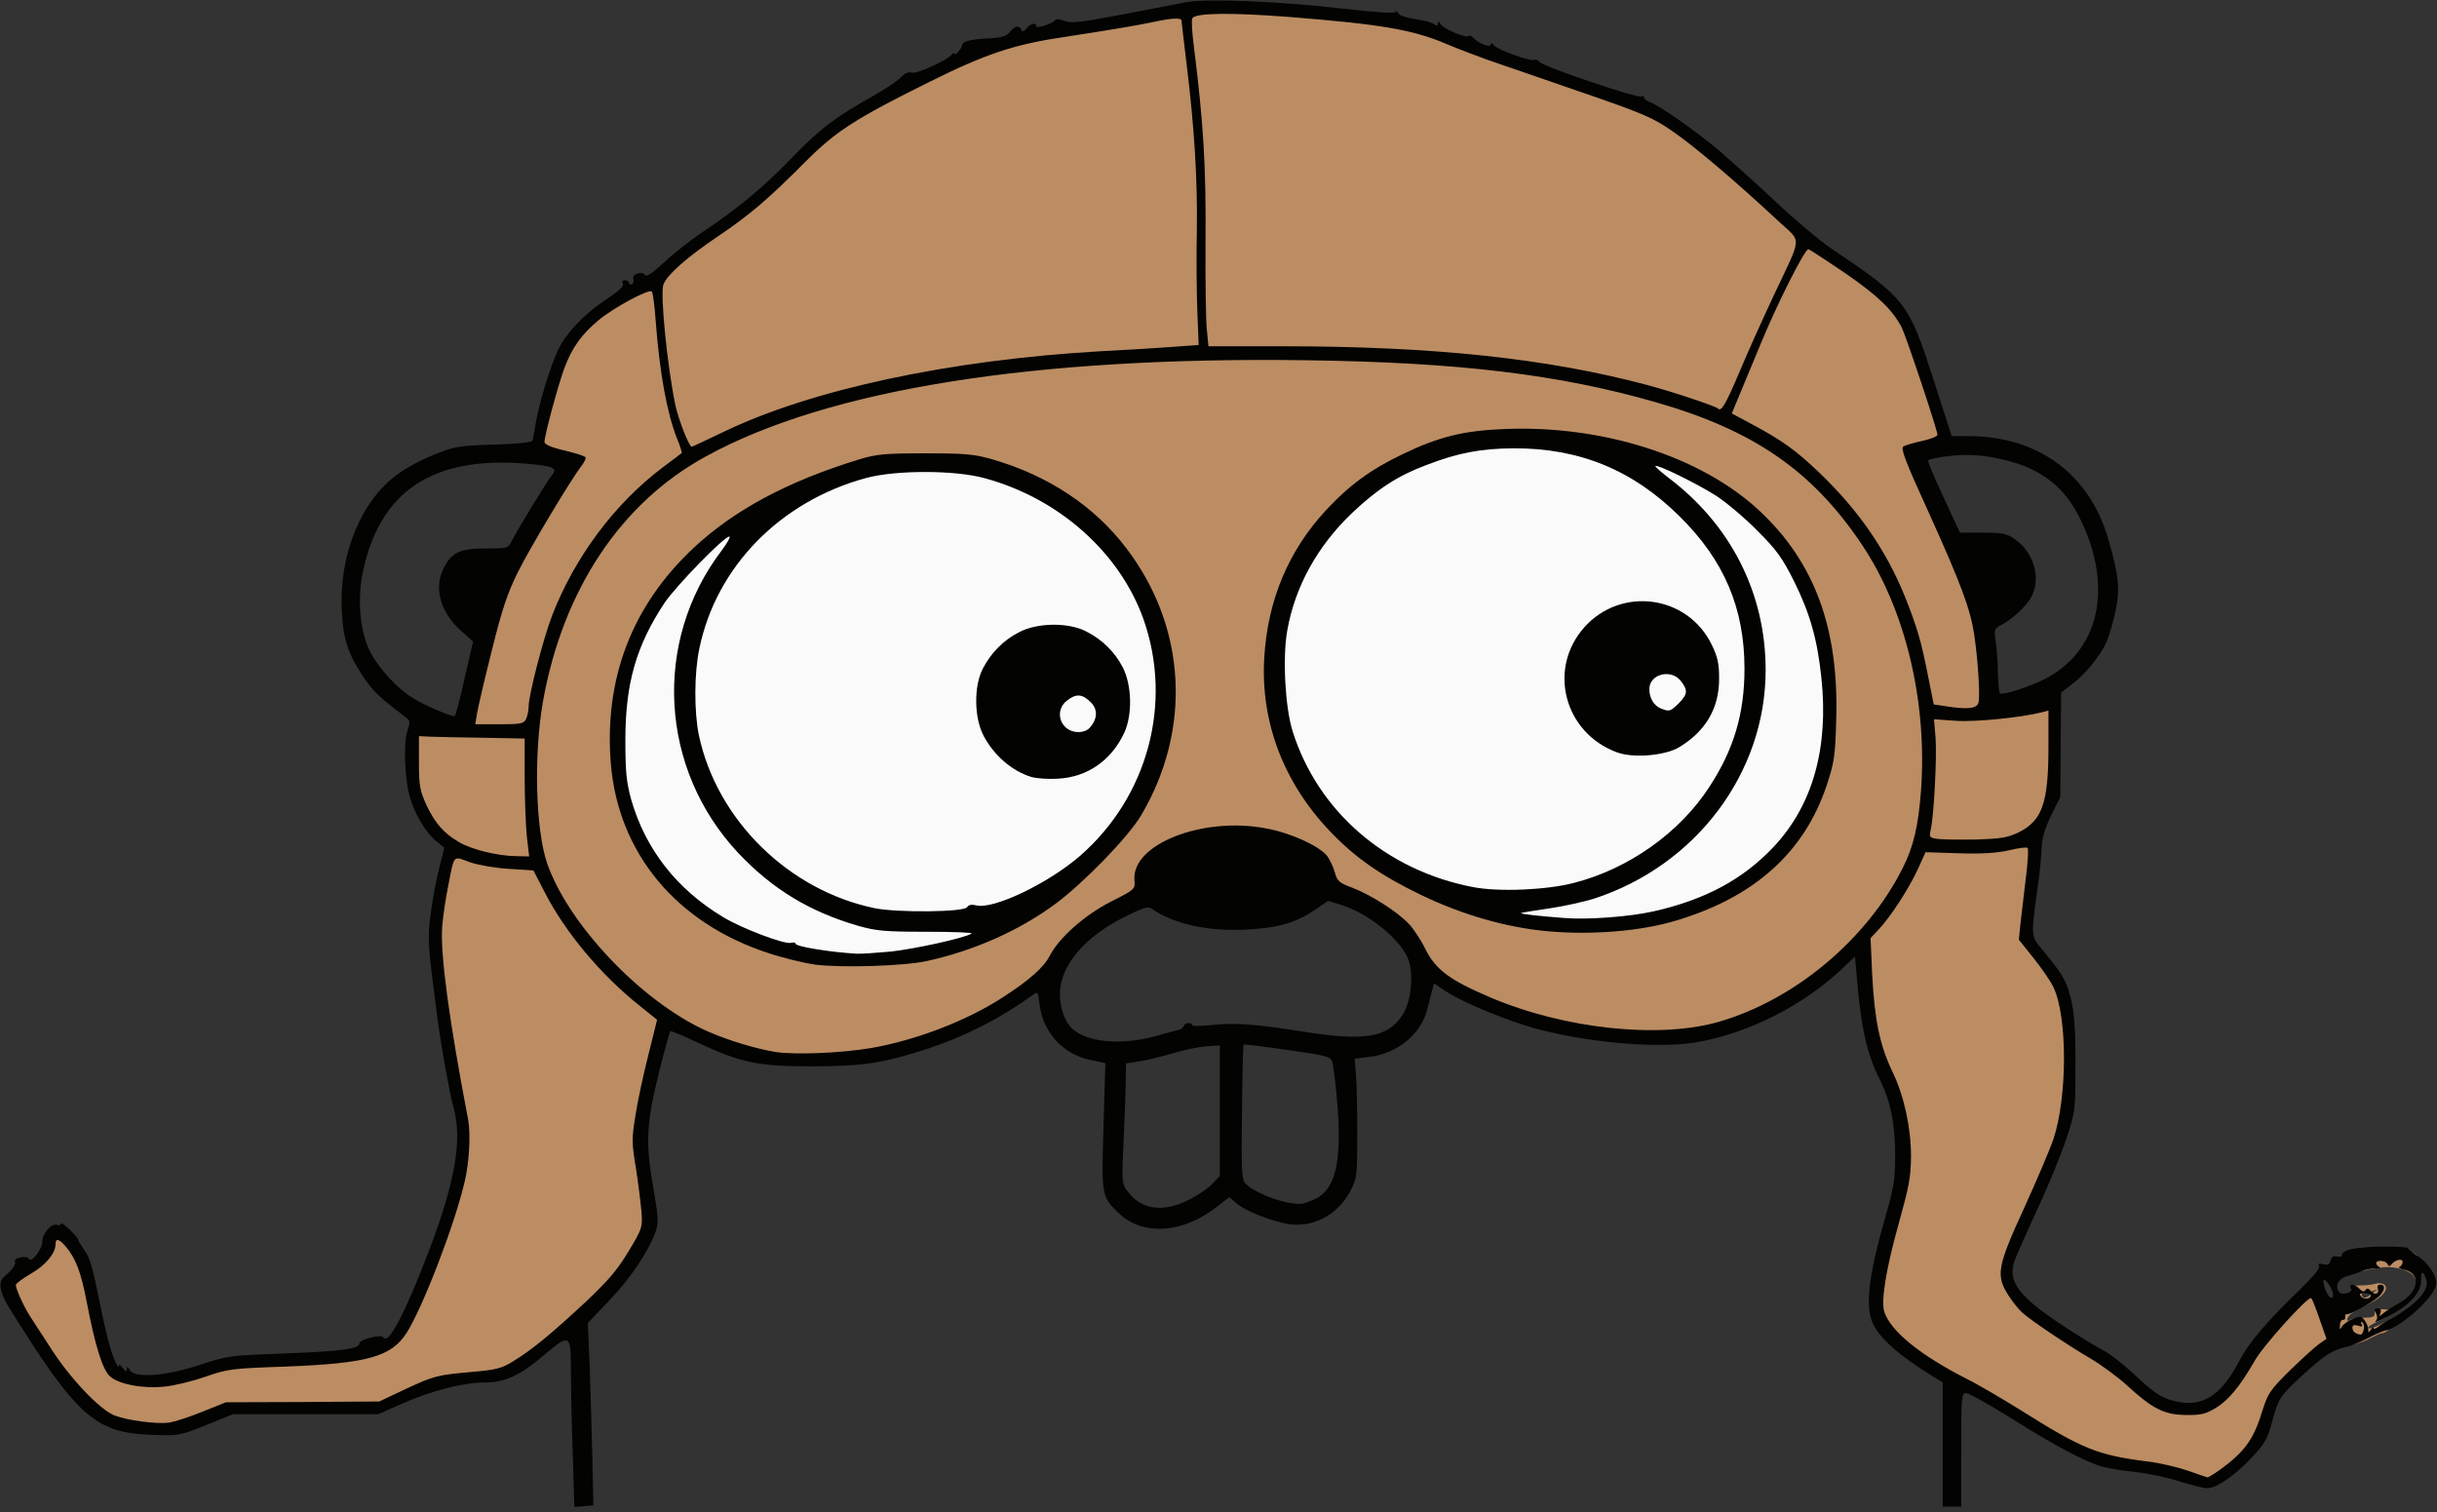 <svg width="461" height="286" viewBox="0 0 461 286" fill="none" xmlns="http://www.w3.org/2000/svg">
<rect x="0" y="0" width="461" height="286" fill="#333333" stroke="none"/>
<path d="M155.75 181.5C139.2 179.5 126.55 171.5 120.3 159.15C117.5 153.6 116.75 149.55 116.8 140C116.8 132.7 116.95 130.55 117.9 126.9C120.1 118.05 123.95 111.65 131.2 104.6C135.6 100.35 136.1 100 138 100C139.75 100 140 100.15 140 101.15C140 102.2 140.2 102.15 142.4 100.1C148.05 94.8 155 90.9 162.4 88.9C165.6 88 167.7 87.85 175 87.85C182.5 87.8 184.3 88 187.75 88.9C200.3 92.4 210.4 100.4 215.75 111.25C218.4 116.6 219.35 120.05 220 126.7C221.7 144.1 214 159.3 199.05 168.25C195.35 170.45 189.8 172.55 185.5 173.3C184.25 173.55 179.05 173.75 173.9 173.75C167.45 173.75 164.95 173.9 165.9 174.2C166.65 174.45 171.45 174.65 176.65 174.65H186V176.3C186 177.9 185.9 178 182.45 179C174.5 181.4 163.35 182.45 155.75 181.5ZM204.45 144.25C208.85 142.05 212.2 136.9 212.15 132.5C212.05 126.3 205.45 119.8 199.25 119.8C192.9 119.8 186.25 126.45 186.3 132.75C186.35 138 191 143.8 196.55 145.45C198.85 146.15 201.6 145.7 204.45 144.25ZM130.25 130.75C130.25 124.35 130.1 122.05 129.8 123.35C129.25 125.85 129.15 134.6 129.65 137.65C129.9 138.95 130.1 140 130.15 140C130.2 140 130.25 135.85 130.25 130.75Z" fill="#FAFAFA"/>
<path d="M200 139C199.2 138.2 199 137.35 199 135.05C199 132.45 199.15 131.95 200.3 131.05C202.3 129.45 206.15 129.6 207.85 131.3C208.95 132.45 209.1 132.9 208.9 135.3C208.6 139.1 207.6 140 203.9 140C201.65 140 200.75 139.75 200 139Z" fill="#FAFAFA"/>
<path d="M294.5 175.2C293.25 175.1 290.85 174.9 289.15 174.7L286 174.4V172.75C286 171.1 286 171.05 288.9 170.75C295.25 169.95 295.45 169.65 289.45 169.9C282.55 170.15 276.8 169.5 271.55 167.9C258.05 163.75 247.15 153 243 139.75C241.6 135.3 241.05 123.2 242 117.8C242.85 112.8 245.2 107.05 248.05 102.8C250.85 98.6 256.75 92.8 261.05 90C269.75 84.35 283.3 81.85 294.6 83.7C300.2 84.6 302.95 85.45 307.5 87.65C309.3 88.55 310.9 89.35 311.15 89.4C311.35 89.5 311.5 88.9 311.5 88.05C311.5 86.6 311.65 86.5 313.2 86.5C317.55 86.5 327.8 92.65 334 98.95C341.05 106.05 344.8 114.85 346.1 127C346.75 133.65 346.35 142.15 345.05 147.15C340.75 163.8 325.05 174.35 303.5 175.15C299.8 175.25 295.75 175.3 294.5 175.2ZM316.2 139.8C320.55 137.25 323.7 132.35 323.6 128.2C323.6 125.6 321.3 120.85 319.35 119.2C316.85 117.1 313.05 115.4 310.75 115.4C303.75 115.4 296.65 123.35 297.75 130C298.5 134.5 303.1 139.55 307.7 141C310.05 141.7 313.85 141.2 316.2 139.8ZM332.4 127C332.45 124.95 332.25 122.35 332.05 121.25C331.75 119.85 331.6 121.4 331.6 126.5C331.6 130.8 331.75 133.15 332 132.25C332.2 131.45 332.4 129.05 332.4 127Z" fill="#FAFAFA"/>
<path d="M312.65 135.5C311.1 134.85 310.5 133.45 310.5 130.35C310.5 126.75 311.35 126 315.4 126C318.1 126 318.55 126.15 319.45 127.3C320.15 128.2 320.5 129.35 320.5 130.85C320.5 134.9 316.7 137.15 312.65 135.5Z" fill="#FAFAFA"/>
<path d="M412.25 279.65C410.35 279 406.95 278.2 404.75 277.95C395.3 276.75 392.45 275.6 381 268.4C377.3 266.1 372.55 263.3 370.5 262.3C365.35 259.65 358.85 255.3 357.2 253.35C355.4 251.2 354.5 248.95 354.5 246.6C354.5 243.6 355.85 236.65 357.6 230.35C360.05 221.55 360.35 218.85 359.35 213.2C358.75 209.85 357.85 207.05 356.5 204.3C354.05 199.25 353.05 194.35 352.65 185.55L352.35 178.7L349.8 181.15C343.2 187.55 335.2 192.3 326.75 194.75C314.95 198.25 294.75 196.25 280.5 190.2C272.75 186.9 270.1 184.95 268.15 181.05C267.3 179.3 265.85 177.1 264.95 176.2C262.7 173.85 257.85 170.8 254.4 169.45C251.8 168.5 251.45 168.15 251 166.5C250.7 165.45 250.05 164.1 249.55 163.4C247.05 160.2 237.05 157.1 231.5 157.75C227.9 158.2 222.75 159.8 220.55 161.25C217.7 163.05 216.8 164.35 216.5 167.15L216.25 169.7L211.75 172C206.8 174.5 201.9 178.8 200.1 182.25C198.95 184.5 196.3 186.85 191.05 190.25C181.5 196.45 169.5 200.05 156.3 200.8C146.7 201.35 137.15 199.35 129.55 195.2C127.8 194.25 126.3 193.55 126.15 193.65C125.75 194.1 122.45 207.85 121.85 211.75C121.3 215 121.3 216.5 121.85 219.75C122.2 221.95 122.65 226 122.8 228.75L123.1 233.75L120.4 238.2C118.35 241.7 116.55 243.75 112.25 247.8C105.75 253.85 102.15 256.8 98.65 258.95C96.4 260.35 95.4 260.6 90.85 261C84.15 261.6 83.65 261.7 78 264.4L73.25 266.7L59.4 266.55L45.55 266.4L41.05 268.2C34.75 270.75 31.9 271.2 26.35 270.5C23.85 270.2 20.9 269.55 19.75 269.05C17.05 267.8 11.8 262.25 8.25 256.75C6.65 254.3 4.8 251.45 4.2 250.5C2.45 247.8 1.5 245.2 1.5 243.05C1.5 241.15 1.65 241 4.3 239.45C7.05 237.9 9 235.6 9 233.9C9 233.2 9.4 233 10.9 233C14.3 233 16.3 236.4 17.95 245C19.45 252.85 20.85 257.4 22.2 258.75C23.6 260.15 28.15 261.2 30.85 260.75C31.9 260.55 34.8 259.75 37.25 258.9C41.5 257.45 42.4 257.35 52.5 257C68 256.4 72.5 255.15 75.4 250.65C78.6 245.65 84.95 229.05 86.45 221.75C87.3 217.45 87.45 215.35 87 213C86.8 211.75 86 207.7 85.35 204C81.85 185.35 81.35 174.85 83.45 165.1L84.45 160.45L82.55 158.75C81.5 157.8 80 155.6 79.2 153.9C77.85 150.95 77.75 150.35 77.75 144.25V137.75L83.05 137.85L88.35 138L88.65 134.85C88.8 133.15 90.05 127.25 91.45 121.75C94.3 110.35 96.05 106.4 103.2 94.85C105.55 91.05 107.5 87.8 107.5 87.55C107.5 87.3 106.15 86.85 104.5 86.5L101.5 85.85V83.65C101.5 78.9 105.35 66.45 107.9 63C110.8 59.05 119.15 53.5 122.2 53.5C123.1 53.5 123.65 53.15 123.95 52.4C124.7 50.45 128.5 47.1 134.25 43.25C140.25 39.2 143.9 36.15 150.8 29.2C155.8 24.1 159.2 21.75 168.5 16.9C183.15 9.2 188.85 7.2 202.75 5C204.7 4.7 208.85 4 212 3.45C226.15 0.95 231.55 0.65 245.35 1.75C262.85 3.05 268.75 4.1 275.2 6.85C277.35 7.75 280.75 9.05 282.7 9.75C284.65 10.4 292.4 13.1 299.95 15.7C312 19.85 314.1 20.7 317.7 23.15C324.75 28 341.5 43 341.5 44.6C341.5 45.2 341.85 45.5 342.55 45.5C344 45.5 354.7 52.7 357.65 55.65C358.95 57 360.5 59 361.1 60.15C362.8 63.55 368 80.1 368 82.25V84.3L364.95 84.95C362.95 85.35 362 85.75 362.15 86.15C362.3 86.5 364.55 91.5 367.15 97.25C374.4 113.35 375.2 116.05 375.8 128.1C376.2 135.45 375.65 134.95 381.85 133.75C384 133.35 386.5 133 387.4 133H389.1L388.9 142.65C388.75 151.05 388.6 152.55 387.7 154.5C387.15 155.75 386.3 157.05 385.85 157.4C385.3 157.85 385.15 158.55 385.3 159.4C385.55 160.65 384.35 172.7 383.7 175.2C383.5 176.05 384.1 177.15 386.2 179.8C387.75 181.7 389.45 184.15 389.95 185.25C392.7 190.9 392.65 208.7 389.95 216.95C389.35 218.75 386.85 224.6 384.45 229.9C382 235.2 380 239.95 380 240.45C380 241.55 382.45 245.4 384.05 246.8C385.8 248.35 392.7 252.95 397 255.5C399.05 256.7 402 258.85 403.55 260.3C409.9 266.25 413.65 267.35 418.05 264.55C420.2 263.2 423.5 258.95 425.65 254.75C426.05 253.95 428.4 251.15 430.85 248.6C434.9 244.4 435.4 244 437.15 244C438.15 244 439 244.05 439 244.15C439 244.25 439.55 245.85 440.2 247.7L441.35 251.1L441.7 249C441.9 247.8 442.3 247 442.65 247.05C444.15 247.25 445.7 246.95 445.15 246.6C444.85 246.4 444.6 245.55 444.6 244.7C444.65 243.25 444.8 243.15 446.45 243.15C447.45 243.15 448.75 243 449.25 242.85C449.8 242.65 450.55 242.7 450.95 242.95C452.1 243.65 450.7 245.45 448 246.7C446.65 247.35 445.2 248.15 444.75 248.5C443.85 249.25 443.75 250.25 444.65 249.65C444.95 249.45 446.15 249.25 447.25 249.25C448.8 249.25 449.25 249.05 449.2 248.45C449.15 247.8 449.55 247.6 450.8 247.65C453.15 247.7 452.9 248.55 450.25 249.75C449 250.3 448 250.9 448 251.1C448 251.5 449.05 251.2 451 250.15C452.1 249.6 452.25 249.6 452.45 250.35C452.6 251 451.35 252.2 450.5 252.2C450.35 252.15 449.2 252.7 447.95 253.35C446.65 254 444.8 254.5 443.85 254.5C442.3 254.5 442.05 254.35 441.85 253.15C441.65 251.85 441.65 251.85 441.55 253.35C441.5 254.65 441.05 255.25 439.4 256.4C438.2 257.25 435.75 259.45 433.95 261.35C431.15 264.25 430.45 265.35 429.55 268.15C427.85 273.75 426.15 276.05 421.4 279.55C418.9 281.35 417.05 281.35 412.25 279.65ZM448.75 244.65L449.75 243.85L448.75 244.25C448.2 244.45 447.5 244.65 447.15 244.65C446.8 244.65 446.65 244.85 446.8 245.1C447.15 245.7 447.6 245.6 448.75 244.65ZM173.75 180.3C182.5 178.45 191.35 174.5 198.25 169.4C203.6 165.4 211.95 156.8 214.35 152.75C218.9 145.05 221.4 135.7 220.8 128.6C219.35 112.5 209.4 98.55 194.4 91.5C187.05 88.1 183.3 87.25 175 87.25C168.85 87.25 167.15 87.45 164 88.4C155 91.15 146.1 95.2 139.9 99.3C135.55 102.2 129.5 107.9 126.4 112C123.2 116.2 119.8 123.15 118.4 128.25C116.75 134.25 116.75 145.75 118.4 151C121.7 161.4 127.95 169.2 137.65 174.8C142.25 177.45 150.4 180.25 155.6 180.95C160.25 181.6 169.25 181.25 173.75 180.3ZM306.75 174.45C312.05 173.85 318.35 172.05 323.35 169.75C333.55 165.05 340.6 157.3 343.95 147.2C345.35 143.05 345.65 141.3 345.85 136.25C346.6 118 339.2 102.5 325.3 93.3C311.95 84.45 289.9 80.3 275.75 83.95C270.75 85.25 262.7 89.15 258.65 92.2C245.7 102 238.75 118.1 241.2 132.4C242.75 141.45 246.5 148.8 253.05 155.7C257.8 160.7 262.6 164.05 270.25 167.75C282.45 173.65 294.7 175.9 306.75 174.45Z" fill="#BC8D63"/>
<path d="M456.8 241.75C456.3 240.4 453.1 239.4 450.55 239.75C449.3 239.9 447.85 240.15 447.4 240.3C446.65 240.55 446.5 240.2 446.5 238.3V236H449C450.5 236 451.5 236.2 451.5 236.55C451.5 236.95 452.15 237 453.55 236.8C456.65 236.3 458 237.35 458 240.25C458 242.45 457.4 243.25 456.8 241.75Z" fill="#BC8D63"/>
<path d="M108.35 275.2C108.15 269.75 108 262.7 108 259.4C108 252.3 107.85 252.15 103 256.25C98.45 260.15 95.55 261.5 91.8 261.5C87.6 261.5 81.45 263.1 76.1 265.5L71.6 267.5H57.85H44.1L39 269.55C33.9 271.6 33.8 271.6 28.55 271.4C17.95 271 14.5 267.9 1.6 247.15C0.95 246.15 0.3 244.6 0.15 243.75C-0.05 242.45 0.15 241.95 1.5 240.85C2.4 240.05 3 239.2 2.85 238.8C2.65 238.35 3.05 238 3.9 237.85C4.65 237.7 5.35 237.8 5.45 238.1C5.8 239.05 8 236.35 8 234.9C8 233.3 9.75 231.3 10.8 231.7C11.2 231.85 11.5 231.75 11.5 231.5C11.5 231.2 12.25 231.7 13.15 232.55C14 233.4 14.75 234.25 14.75 234.4C14.75 234.6 15.25 235.45 15.85 236.3C17.05 237.95 17.4 239.2 19.05 247.25C19.6 250 20.4 253.4 20.8 254.75C21.5 257.2 22.5 259.2 22.5 258.3C22.5 258 22.85 258.25 23.25 258.8C23.8 259.5 24 259.6 24 259C24 258.4 24.15 258.45 24.55 259.15C25.45 260.75 31.3 260.3 37.75 258.2C43.15 256.4 43.45 256.4 54.25 256C64.55 255.6 68 255.15 68 254.1C68 253.35 72.1 252.35 72.5 252.95C73.45 254.55 76.65 248.4 81.3 236.2C86.2 223.15 87.5 215.35 85.75 209.35C85.1 207.1 83.3 197.05 82.7 192.25C80.9 178.45 80.85 177.75 81.45 173.05C81.75 170.45 82.5 166.55 83.05 164.35L84.05 160.35L82.4 159C80.45 157.4 78.3 153.7 77.45 150.5C76.55 147.05 76.3 140.55 77.05 138.3C77.65 136.5 77.6 136.3 76.6 135.55C71.95 132.05 70.7 130.9 68.95 128.35C65.9 123.9 64.9 120.95 64.65 115.5C64.1 104.9 68.35 94.6 75.3 89.65C76.9 88.45 80.05 86.8 82.25 85.95C85.95 84.45 86.85 84.3 93.4 84.1C98.1 83.95 100.65 83.7 100.75 83.3C100.8 83 101.15 81.3 101.45 79.5C102.15 75.7 104 69.7 105.45 66.45C106.8 63.4 110.15 59.75 113.8 57.25C117.5 54.75 118.15 54.15 117.75 53.5C117.6 53.25 117.8 53 118.2 53C118.65 53 119 53.25 119 53.55C119 53.8 119.25 53.9 119.55 53.75C119.85 53.55 119.95 53.1 119.8 52.75C119.45 51.85 121.5 51.2 122 52C122.25 52.45 123.35 51.75 125.6 49.65C127.35 48 130.6 45.45 132.75 44C139.6 39.45 144.55 35.3 149.75 29.9C154.95 24.5 157.8 22.3 165 18.25C167.35 16.95 169.75 15.3 170.4 14.65C171.15 13.85 171.85 13.55 172.45 13.75C173.4 14.05 179.35 11.35 180.1 10.25C180.3 10 180.5 9.95 180.5 10.15C180.5 10.75 182 9.15 182 8.55C182 7.85 183.65 7.4 187.15 7.25C189.55 7.1 190.4 6.85 191.05 6.05C192 4.85 192.8 4.7 193.2 5.65C193.35 6.1 193.65 6 194.15 5.4C194.9 4.45 196 4.2 196 4.95C196 5.5 199.1 4.5 199.6 3.8C199.75 3.55 200.5 3.6 201.35 3.95C202.55 4.45 204.3 4.25 212.25 2.75C217.5 1.75 223 0.7 224.5 0.4C228.35 -0.3 242.2 0.25 254.15 1.65C260.4 2.35 264 2.6 264 2.25C264 2 264.2 2.05 264.4 2.4C264.8 3 265.6 3.25 269 3.85C269.95 4 271.05 4.35 271.4 4.65C271.8 4.95 272 4.9 272 4.45C272.05 3.95 272.15 3.95 272.5 4.55C273 5.45 277.4 7.3 277.85 6.8C278 6.65 278.4 6.8 278.7 7.15C279.6 8.2 282 9.1 282 8.4C282 8.05 282.25 8.15 282.65 8.6C283.3 9.45 289.9 11.8 290.35 11.3C290.5 11.15 290.9 11.35 291.2 11.7C291.9 12.6 309.8 18.65 310.5 18.25C310.75 18.1 311 18.15 311 18.45C311 18.7 311.45 19.05 311.95 19.25C313.65 19.75 321.05 24.95 325.45 28.7C327.8 30.75 332.6 35.05 336.05 38.3C339.55 41.6 344.05 45.35 346.05 46.75C360.65 56.6 361 57.05 365.85 72.1L369.2 82.5H372.5C385.7 82.55 395.4 89.8 398.9 102.25C400.85 109.15 401.05 111.45 400.2 115.5C399.8 117.55 399 120.2 398.5 121.4C397.3 124.1 394.3 127.75 391.8 129.55L389.9 131L389.8 140.85L389.75 150.75L388 154.25C386.8 156.8 386.25 158.5 386.2 160.5C386.15 162 385.85 165.15 385.5 167.5C384.15 177.4 384.1 176.95 386.55 179.9C390.4 184.6 390.9 185.5 391.8 189.15C392.4 191.85 392.65 194.95 392.6 201.5C392.6 210.15 392.6 210.3 390.85 215.5C389.9 218.4 387.45 224.35 385.4 228.75C383.35 233.15 381.4 237.6 381.05 238.6C379.75 242.55 382 245.4 390.85 251.15C393.6 252.95 396.8 254.9 398 255.5C399.2 256.1 401.75 258.15 403.75 260C407.9 263.95 409.45 264.8 412.85 265.3C417.15 265.85 420.4 263.5 423.5 257.6C425.4 253.95 428.75 250.05 434.85 244.15C437.55 241.55 438.95 239.85 438.7 239.45C438.45 239 438.65 238.95 439.5 239.15C440.35 239.35 440.65 239.2 440.85 238.45C441.05 237.75 441.45 237.5 442.05 237.65C442.6 237.8 443 237.7 443 237.45C443 236.45 445.55 235.85 450.35 235.8C453.2 235.75 455.5 235.9 455.5 236.1C455.5 236.25 456.3 236.9 457.2 237.5C459.4 238.85 461.2 241.65 460.8 243.15C460.2 245.7 454 251.15 451.2 251.7C450.65 251.8 449.2 252.45 447.9 253.15C446.55 253.85 444.75 254.6 443.9 254.75C441.25 255.35 439.65 256.35 435.6 260.1C431.25 264.1 431 264.5 429.75 269.15C429 272 428.4 273.1 426.15 275.5C422.95 279 419.3 281.5 417.55 281.5C416.85 281.5 414.45 280.9 412.25 280.2C410.05 279.5 406.35 278.7 404 278.45C401.65 278.2 398.85 277.75 397.8 277.45C394.6 276.6 388.75 273.5 380.5 268.3C376.25 265.65 372.4 263.5 371.9 263.5C371.05 263.5 371 264.25 371 274.25V285H369.25H367.5V273.25V261.5L365.4 260.2C359.2 256.4 355.35 252.95 354.2 250.15C352.8 246.85 353.55 241 356.7 230C358.25 224.6 358.5 223.1 358.5 218.5C358.5 212.45 357.6 208.2 355.55 204.1C353.15 199.4 352 194.1 351.25 184.85L350.9 180.95L348.35 183.35C341.1 190.15 331.1 195.25 321.5 197.05C314.45 198.4 301.65 197.4 291.4 194.8C285.85 193.4 276.8 189.7 273.5 187.5L271.25 186L270.85 187.6C270.6 188.5 270.2 190.05 269.95 191.05C268.8 195.6 264.35 199.25 259.2 199.9L256.25 200.25L256.5 203.25C256.65 204.9 256.75 209.95 256.75 214.5C256.75 222.5 256.7 222.85 255.4 225.35C253 229.9 248.2 232.35 243.45 231.5C240.1 230.85 235.65 229.05 234 227.7L232.55 226.45L229.9 228.5C223.45 233.4 216 233.75 211.55 229.4C208.35 226.3 208.35 226.1 208.75 212.95L209.1 201.1L206.3 200.5C201.1 199.45 197.3 195.3 196.65 190C196.35 187.55 196.35 187.5 195.3 188.25C189.3 192.6 182.8 195.9 175.85 198.25C167.25 201.1 163.3 201.7 153.5 201.7C143.3 201.7 140.2 201.05 131.95 197.2C129.25 195.9 126.9 194.95 126.8 195.05C126.7 195.15 125.75 198.5 124.75 202.5C122.3 212.25 122.05 216.1 123.55 224.45C124.55 230.2 124.6 231.3 124.05 232.9C122.7 236.7 119.2 241.9 115.25 246L111.2 250.25L111.55 258.5C111.7 263.05 111.95 270.8 112.05 275.75L112.25 284.75L110.45 284.9L108.65 285.05L108.35 275.2ZM419.9 278.05C424.7 274.55 426.35 272.25 428.05 266.6C429 263.6 429.5 262.85 433.15 259.25C435.4 257.05 437.9 254.8 438.65 254.25L440.1 253.25L438.8 249.55C438.1 247.5 437.4 245.7 437.2 245.55C436.7 245.05 428 254.65 426.45 257.5C423.8 262.15 421.5 264.95 419.1 266.35C417.2 267.5 416.25 267.7 413.4 267.65C409.35 267.6 407.15 266.45 402.35 262.05C400.65 260.5 397.55 258.2 395.5 257C391.15 254.45 384.3 249.85 382.55 248.3C381.9 247.7 380.7 246.25 379.95 245.05C377.5 241.25 377.8 239.6 382.95 228.4C385.35 223.1 387.85 217.25 388.45 215.45C391.1 207.4 391.1 192.3 388.45 186.75C387.95 185.65 386.25 183.2 384.7 181.25L381.9 177.75L382.2 174.75C382.4 173.1 382.85 169.3 383.2 166.25C383.6 163.25 383.75 160.6 383.55 160.4C383.4 160.2 381.8 160.4 380 160.85C377.7 161.35 374.95 161.55 370.5 161.4L364.25 161.2L362.8 164.4C361.1 168.1 357.55 173.55 355.35 175.85L353.85 177.45L354.15 184.25C354.6 192.95 355.6 197.75 358 202.75C360.2 207.3 361.5 213.35 361.5 218.7C361.45 222.8 361.2 224.15 359.05 231.9C356.75 240.15 355.8 246.15 356.45 248.15C357.65 251.8 363.25 256.35 372 260.8C374.05 261.8 378.8 264.6 382.5 266.9C393.95 274.1 396.8 275.25 406.25 276.45C408.45 276.7 411.85 277.5 413.75 278.15C415.7 278.85 417.4 279.4 417.55 279.45C417.7 279.5 418.75 278.85 419.9 278.05ZM38.25 267.05L42.75 265.25L57.25 265.2L71.75 265.1L76.5 262.85C82.2 260.2 82.65 260.1 89.35 259.5C93.9 259.1 94.9 258.85 97.15 257.45C100.65 255.3 104.25 252.35 110.75 246.3C115.05 242.25 116.8 240.2 118.9 236.7C121.5 232.4 121.55 232.15 121.35 229.25C121.2 227.6 120.75 223.9 120.3 221C119.5 216.25 119.5 215.35 120.2 211C120.6 208.4 121.7 203.25 122.65 199.55L124.3 192.9L120.95 190.2C113.65 184.4 106.85 176.25 103 168.7L100.9 164.65L96.3 164.35C93.65 164.2 90.55 163.65 88.9 163.1C85.6 161.9 86 161.45 84.75 167.75C84.3 169.95 83.8 173.35 83.65 175.25C83.25 180.35 84.95 193 88.55 211.75C89.05 214.4 88.8 219.75 87.9 223.5C86.1 231.4 80 247.3 76.9 252.15C74 256.65 69.5 257.9 54 258.5C43.75 258.85 43.05 258.95 38.75 260.45C36.3 261.3 32.8 262.15 31 262.3C26.85 262.7 22.25 261.8 20.7 260.25C19.35 258.9 17.95 254.35 16.45 246.5C15.35 240.65 14.3 237.95 12.4 235.75C11.15 234.3 10.5 234.15 10.5 235.4C10.5 237.1 8.55 239.4 5.8 240.95C4.25 241.85 3 242.8 3 243.05C3 243.85 4.5 247.15 5.7 249C6.3 249.95 8.15 252.8 9.75 255.25C13.45 260.95 18.95 266.7 21.7 267.75C24.15 268.7 29.6 269.4 32 269.1C32.95 268.95 35.8 268.05 38.25 267.05ZM447.15 251.5C447.3 250.95 447.15 250.35 446.9 250.15C446.55 249.95 446.5 250.1 446.75 250.5C447 250.95 446.85 251 446.05 250.75C445.3 250.55 445 250.65 445 251.15C445 251.85 445.6 252.35 446.55 252.45C446.75 252.5 447 252.05 447.15 251.5ZM449 251.2C449 251.45 449.4 251.35 449.9 250.95C450.35 250.55 451.6 249.75 452.7 249.25C453.75 248.7 455.6 247.4 456.8 246.35C459.05 244.35 459.6 242.7 458.5 241C458.15 240.45 458 240.75 458 242.15C458 244.55 455.9 246.85 451.75 249C450.1 249.85 449 250.3 449.35 249.95C449.75 249.55 449.8 249.05 449.45 248.4C449.05 247.7 449.15 247.5 449.8 247.5C450.35 247.5 450.5 247.75 450.3 248.35C450 249.1 450.05 249.1 450.85 248.4C451.35 248 452.7 247.15 453.8 246.5C457.5 244.5 458.1 240.95 454.9 240.2C454 240 453.55 239.75 453.9 239.65C454.2 239.5 454.5 239.1 454.5 238.7C454.5 237.95 453.05 238.3 452.35 239.2C452.05 239.6 451.85 239.55 451.65 239.15C451.4 238.4 449.5 238.25 449.5 238.95C449.5 239.2 449.8 239.55 450.15 239.7C450.45 239.85 450.2 239.95 449.5 239.9C448.8 239.9 447.6 240.1 446.85 240.4C446.1 240.75 444.9 241.15 444.25 241.3C442.65 241.7 441.85 242.75 442.2 243.9C442.45 244.6 442.85 244.8 443.75 244.65C444.5 244.5 444.85 244.15 444.65 243.7C444.3 242.75 445.4 242.8 446.35 243.8C446.9 244.35 447.25 244.4 447.5 244C447.75 243.6 448.05 243.7 448.5 244.2C449.2 245.1 450.2 244.75 449.8 243.7C449.65 243.3 449.85 243 450.25 243C451.35 243 451.15 244.2 449.9 245.35C448.6 246.5 444.45 248.75 443.9 248.6C443.65 248.55 443.55 248.8 443.65 249.15C443.7 249.45 443.5 249.7 443.25 249.65C442.95 249.6 442.65 250.05 442.65 250.65C442.55 251.55 442.65 251.6 443 250.95C443.25 250.5 444.2 249.85 445.05 249.5C446.45 248.9 446.7 248.9 447.3 249.75C447.7 250.25 448 251.05 448 251.45C448 252.15 448.05 252.15 448.5 251.5C448.75 251.1 449 250.95 449 251.2ZM448.5 245C448.5 244.8 447.95 244.65 447.3 244.65C446.35 244.65 446.2 244.75 446.65 245.25C447.25 245.9 448.5 245.7 448.5 245ZM441.25 244.4C440.85 243.05 439.5 241.5 439.5 242.35C439.5 242.7 439.7 243.5 440 244.2C440.6 245.8 441.7 245.95 441.25 244.4ZM224.8 227C226.45 226.2 228.45 224.85 229.25 224L230.75 222.45V210.1V197.75L228.25 197.9C226.9 198 223.9 198.6 221.65 199.3C219.4 199.95 216.55 200.65 215.3 200.8L213 201.15L212.95 204.45C212.95 206.25 212.75 211.35 212.55 215.75C212.2 223.25 212.2 223.85 213.15 225.15C215.7 228.8 219.9 229.45 224.8 227ZM249.25 226.55C252.75 224.55 253.85 219.2 252.95 208.5C252.65 204.8 252.2 201.3 252 200.75C251.65 199.85 250.6 199.6 243.5 198.6C239.05 197.95 235.35 197.5 235.25 197.6C235.15 197.7 235 203.4 234.95 210.3C234.8 220.6 234.9 223 235.45 223.7C237.15 225.75 243.95 228.15 246.5 227.65C247.2 227.5 248.4 227 249.25 226.55ZM164.75 198.25C173.35 196.75 182.8 193.1 189.55 188.75C194.8 185.35 197.45 183 198.6 180.75C200.4 177.3 205.3 173 210.25 170.5C214.7 168.25 214.75 168.2 214.6 166.5C214 159.7 227.5 154.4 239.5 156.7C244.2 157.55 249.5 160 251.05 161.9C251.55 162.6 252.2 163.95 252.5 165C252.95 166.65 253.3 167 255.9 167.95C259.35 169.3 264.2 172.35 266.45 174.7C267.35 175.6 268.8 177.8 269.65 179.55C271.6 183.45 274.25 185.4 282 188.7C296.05 194.65 313.95 196.55 325.25 193.25C339.5 189.1 353.1 177.75 359.9 164.25C362 160.15 362.9 156.15 363.4 149.45C364.6 132.6 360.4 115.2 352.2 103C342.85 89.05 331.7 81.35 313.1 76.05C295 70.85 276 68.55 247.5 68.15C195.75 67.4 156.7 73.6 133.5 86.35C117.4 95.15 106.45 111.65 102.7 132.75C100.95 142.75 101.3 156.9 103.5 163.3C107.5 174.85 121.3 189.4 133.55 194.95C137.55 196.75 142.85 198.35 146.75 199C150.55 199.55 159.15 199.2 164.75 198.25ZM218.55 196C220.6 195.4 222.6 194.9 222.95 194.8C223.35 194.75 223.8 194.4 223.9 194.1C224.1 193.45 225.5 193.3 225.5 193.9C225.5 194.15 227.15 194.1 229.15 193.9C233.4 193.4 237.35 193.7 246.25 195.1C258.2 197 262.45 196.3 265.3 192C266.9 189.6 267.45 184.65 266.5 181.75C265.25 177.95 259.15 172.9 253.8 171.2L251.25 170.4L248.6 172.2C244.95 174.6 241.7 175.55 235.5 175.85C228.45 176.2 221.8 174.7 217.9 171.9C217.2 171.4 216.35 171.65 212.8 173.4C205.15 177.2 200.5 182.7 200.5 188.05C200.5 190.65 201.45 193.35 202.85 194.6C205.7 197.2 212.1 197.75 218.55 196ZM99.65 158.15C99.45 156 99.25 151 99.25 147V139.7L91.5 139.55C87.25 139.5 82.75 139.4 81.5 139.35L79.25 139.25V144.25C79.25 148.65 79.45 149.6 80.65 152.25C82.3 155.7 83.9 157.6 86.85 159.3C89.2 160.7 94.1 161.9 97.65 161.95L100.1 162L99.65 158.15ZM381.85 157.45C386.35 155.2 387.5 151.9 387.5 141.15V134.4L386.4 134.7C382.55 135.7 373.8 136.6 370.05 136.35L365.85 136.05L366.15 139.65C366.4 143.35 365.85 154 365.25 156.85C364.9 158.3 365 158.45 366.3 158.65C367.1 158.8 370.35 158.85 373.6 158.8C378.55 158.65 379.75 158.45 381.85 157.45ZM99.5 136.05C99.75 135.5 100 134.45 100 133.65C100 131.45 102.8 120.7 104.45 116.4C108.75 105.35 116.25 95.3 125.25 88.5C127.2 87.05 128.85 85.8 128.95 85.7C129.05 85.6 128.65 84.35 128.05 82.9C126.15 78.05 124.8 70.6 124.05 60.9C123.85 57.9 123.5 55.35 123.3 55.15C122.75 54.6 116.15 58.15 113.25 60.55C110 63.25 108.25 65.7 106.75 69.65C105.55 72.95 103 82.35 103 83.6C103 84.05 104.3 84.65 106.75 85.2C108.8 85.7 110.6 86.25 110.75 86.5C110.9 86.7 110.55 87.4 110.05 88.05C108 90.7 100.3 103.55 97.95 108.25C96 112.2 94.95 115.3 93.05 123C91.7 128.35 90.45 133.7 90.25 134.9L89.9 137H94.45C98.4 137 99.05 136.9 99.5 136.05ZM87.85 128.45L89.5 121.35L87.3 119.4C83.35 115.95 82 111.25 83.9 107.55C85.4 104.5 87 103.75 91.8 103.75C96.05 103.75 96.1 103.75 96.85 102.25C98.15 99.75 103.6 90.8 104.45 89.85C105.55 88.55 104.65 88.15 99.55 87.7C82.05 86.25 72.05 92.75 68.75 107.7C67.65 112.55 67.95 118.1 69.45 122C70.7 125.3 74.5 129.75 77.95 131.95C79.95 133.25 84.9 135.4 86 135.5C86.15 135.5 87 132.3 87.85 128.45ZM374.25 132.95C374.6 131.85 374.2 125 373.45 120C372.7 115.15 371 110.55 364.9 97.05C360.45 87.35 359.5 84.8 360.05 84.45C360.45 84.2 362.05 83.75 363.65 83.4C365.2 83.05 366.5 82.55 366.5 82.25C366.5 81.3 360.6 63.7 359.75 61.95C357.95 58.55 355.3 56 349.1 51.7C345.6 49.35 342.45 47.25 342.1 47.15C341.5 46.9 336.1 57.6 333 65.2C332.2 67.15 330.65 70.9 329.55 73.5L327.6 78.2L331.5 80.3C337.2 83.35 339.75 85.2 344.2 89.45C351.6 96.55 356.8 104.1 360.35 112.85C362.65 118.65 363.4 121.15 364.7 127.75L365.8 133.25L367.8 133.55C372.15 134.25 373.9 134.05 374.25 132.95ZM386.3 128.7C397.05 123.55 399.95 111.25 393.5 98.15C391.25 93.6 388.55 90.85 384.3 88.75C381.15 87.2 375.7 86 372 86.05C369.3 86.05 365.2 86.65 364.75 87.1C364.6 87.2 365.9 90.35 367.65 94.05L370.75 100.75H375.05C378.8 100.75 379.55 100.9 381.15 102C384.7 104.45 386.15 109.3 384.3 112.85C383.45 114.55 380.7 117.1 378.6 118.2C377.2 118.9 377.2 119.05 377.55 121.6C377.75 123.05 377.95 125.75 377.95 127.55C378 129.35 378.15 130.95 378.3 131.15C378.7 131.55 383.25 130.15 386.3 128.7ZM136.65 81.8C153.35 73.7 179.55 68.1 208 66.45C213.1 66.2 219.4 65.8 222 65.6L226.75 65.25L226.5 59C226.35 55.55 226.3 48.7 226.4 43.75C226.55 34.05 225.95 24.2 224.45 12C223.95 7.75 223.5 4.1 223.5 3.9C223.5 3.3 221.6 3.4 217.75 4.25C214.55 4.9 209.8 5.7 201 7.05C191.85 8.4 186.35 10.25 175.9 15.45C162 22.35 158.2 24.75 152.5 30.45C145.2 37.8 141.75 40.7 135.75 44.75C130.1 48.55 126.2 51.95 125.5 53.8C124.85 55.5 126.2 69.1 127.75 76.6C128.35 79.4 130.35 84.5 130.85 84.5C130.95 84.5 133.55 83.3 136.65 81.8ZM329.1 70.25C330.7 66.4 333.65 59.9 335.6 55.75C341 44.3 340.85 45.95 336.5 41.9C328.35 34.3 320.15 27.35 316.2 24.7C312.6 22.2 310.55 21.35 298.45 17.2C290.9 14.6 283.15 11.9 281.2 11.25C279.25 10.55 275.85 9.25 273.7 8.35C267.25 5.6 261.35 4.6 243.8 3.2C232.65 2.35 226.15 2.45 225.55 3.45C225.35 3.75 225.5 6.2 225.85 8.85C227.65 23.2 228.15 31.5 228.05 45.25C228 52.95 228.1 60.65 228.3 62.4L228.6 65.5H242.7C271.15 65.5 292.7 67.8 311.5 72.8C316.25 74.05 324.45 76.8 324.95 77.25C325.6 77.95 326.35 76.7 329.1 70.25Z" fill="#030302"/>
<path d="M154.1 182.45C152.05 182.15 148.1 181.2 145.25 180.25C127.9 174.55 116.95 161.35 115.55 144.45C114.25 128.35 119.55 114.55 131.2 103.65C138.9 96.45 149 91.05 162.5 86.9C165.8 85.9 167.3 85.75 175 85.75C182.65 85.75 184.25 85.9 187.75 86.9C198.3 89.95 207.05 95.75 213.1 103.75C224.45 118.65 225.5 137.95 215.85 154.25C213.45 158.3 205.1 166.9 199.75 170.9C192.9 176 184.1 179.9 175.25 181.8C170.9 182.75 159 183.1 154.1 182.45ZM168.45 180C173.05 179.5 182.2 177.5 183.8 176.6C184.15 176.4 180.35 176.25 175.35 176.25C167.35 176.25 165.8 176.1 162.25 175.1C153.15 172.45 146.15 168.2 139.7 161.4C124.75 145.5 123.4 121.4 136.5 104.15C137.6 102.7 138.25 101.5 137.95 101.5C136.95 101.5 127.9 110.8 125.7 114.05C120.35 122.15 118.3 129.25 118.3 140C118.3 146.05 118.5 147.9 119.4 151.25C122.1 160.6 127.95 168.15 136.75 173.45C140.25 175.6 148.35 178.65 149.6 178.35C150.1 178.2 150.5 178.3 150.5 178.5C150.5 179.05 156.95 180.1 162.05 180.4C162.8 180.45 165.7 180.25 168.45 180ZM182.95 171.6C183.2 171.15 183.8 171.05 184.65 171.25C187.9 172.1 198.3 167.1 204.3 161.9C217.15 150.7 221.9 132.95 216.3 117.1C211.8 104.5 200.3 94.25 186.25 90.45C180.65 88.9 169.5 88.9 163.9 90.4C147.6 94.8 135.5 107.2 132.3 122.65C131.3 127.35 131.3 134.65 132.2 139.05C135.6 155.1 149.2 168.45 165.5 171.8C169.8 172.65 182.35 172.55 182.95 171.6Z" fill="#030302"/>
<path d="M195.05 146.95C191.45 145.85 188.05 142.9 186.1 139.25C184.25 135.8 184.2 129.85 185.9 126.5C187.5 123.45 189.75 121.15 192.75 119.6C196.2 117.75 202.15 117.7 205.5 119.45C208.6 121.05 210.85 123.3 212.4 126.25C214.1 129.6 214.25 135.1 212.7 138.55C210.25 143.85 205.65 147.05 200 147.3C198.2 147.4 196 147.25 195.05 146.95ZM206.15 137.65C207.65 135.95 207.7 134.15 206.3 132.8C204.75 131.25 203.55 131.15 201.8 132.55C200.2 133.8 200.05 136.05 201.5 137.5C202.75 138.75 205.1 138.8 206.15 137.65Z" fill="#030302"/>
<path d="M292.75 176.15C285 175.45 276.6 173.05 268.75 169.25C261.1 165.55 256.3 162.2 251.55 157.2C242.75 147.95 238.45 136.5 239.15 124.45C239.8 113.55 243.7 104.25 250.75 96.6C255.15 91.85 259.2 88.85 265.25 85.95C272.05 82.65 276.8 81.45 284.65 81.15C303.15 80.4 321.65 86.3 332.65 96.45C343.25 106.25 347.9 118.85 347.35 136.25C347.15 143.1 347 144.2 345.5 148.7C341.25 161.3 331.8 169.75 317 174.15C310.35 176.15 301.1 176.9 292.75 176.15ZM312.75 172.4C322.55 170.2 329.7 166.35 335.5 160.2C342.9 152.35 345.95 141.5 344.55 128.25C343.8 120.95 342.35 115.95 339.4 110C337.2 105.6 336.1 104.05 332.5 100.45C330.15 98.05 326.6 95.05 324.6 93.75C320.95 91.45 313.55 87.8 313.15 88.15C313.05 88.25 314.15 89.25 315.6 90.35C327.45 99.3 334 112.25 334 126.75C334 146.2 320.85 163.7 301.5 170C299.7 170.55 296 171.4 293.25 171.8C290.5 172.2 288.05 172.6 287.75 172.7C287.25 172.85 291.2 173.3 296 173.65C300.4 174 308.3 173.4 312.75 172.4ZM297.75 167C308.1 164.35 317.75 157.5 323.35 148.85C328 141.75 330 134.95 330 126.5C330 115.05 326.15 106 317.8 97.75C308.85 88.85 298.75 84.75 286.25 84.8C280.1 84.85 275.75 85.65 269.6 88.05C264.4 90 260.5 92.55 255.75 97.05C249.2 103.3 244.95 111 243.5 119.3C242.6 124.35 243.1 133.75 244.5 138.25C249.25 153.45 262.2 164.65 278.65 167.8C283.55 168.75 292.6 168.35 297.75 167Z" fill="#030302"/>
<path d="M305.85 142.3C295.85 138.6 292.7 126.45 299.75 118.6C306.7 110.9 319.15 112.55 323.75 121.85C324.9 124.2 325.2 125.45 325.2 128.25C325.25 133.95 322.65 138.35 317.55 141.4C314.85 142.95 308.9 143.45 305.85 142.3ZM317.55 133.05C319.25 131.3 319.35 130.6 317.95 128.8C316.1 126.45 312 127.5 312 130.35C312 132.05 312.85 133.45 314.15 134C315.8 134.65 315.95 134.6 317.55 133.05Z" fill="#030302"/>
</svg>
